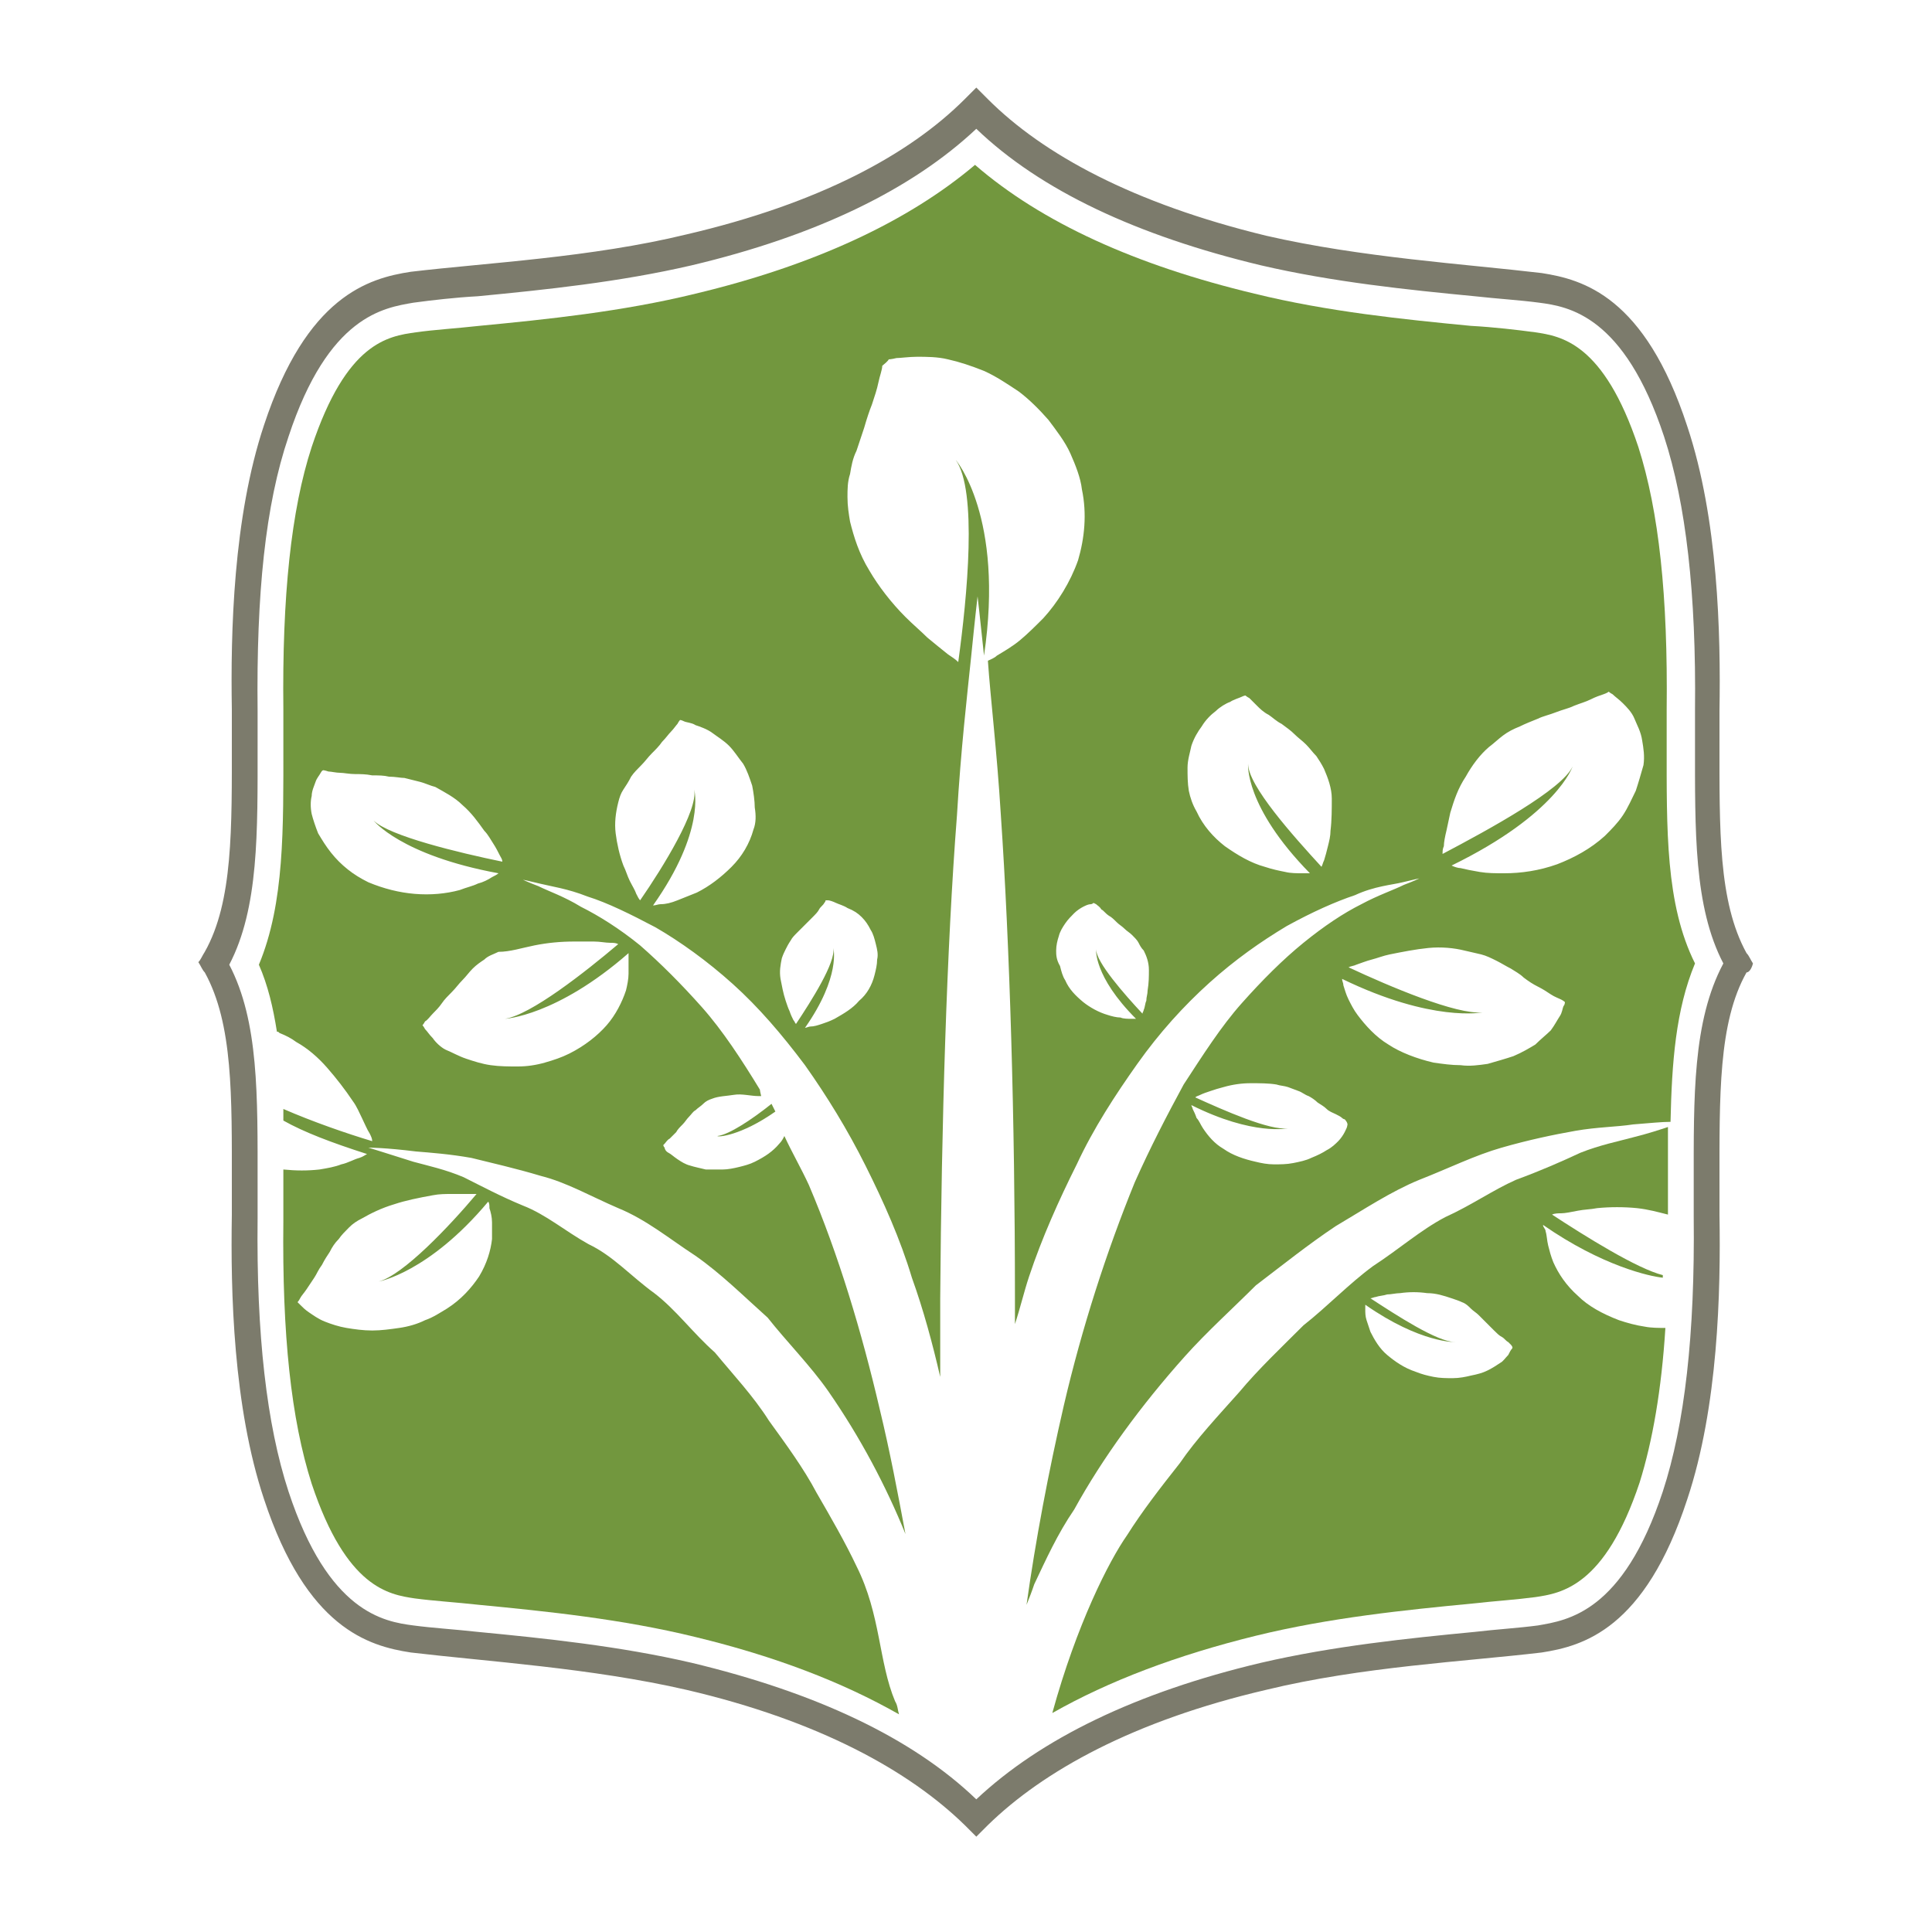 <?xml version="1.0" encoding="utf-8"?>
<!-- Generator: Adobe Illustrator 18.1.0, SVG Export Plug-In . SVG Version: 6.00 Build 0)  -->
<svg version="1.0" id="Layer_1" xmlns="http://www.w3.org/2000/svg" xmlns:xlink="http://www.w3.org/1999/xlink" x="0px" y="0px"
	 viewBox="0 0 150 150" enable-background="new 0 0 150 150" xml:space="preserve">
<g>
	<path fill="none" d="M88.7,73.8c-0.1-0.2-0.2-0.4-0.4-0.6c-0.2-0.2-0.3-0.4-0.5-0.6c-0.2-0.2-0.3-0.3-0.6-0.5
		c-0.2-0.2-0.4-0.3-0.6-0.5c-0.2-0.2-0.4-0.3-0.6-0.5c-0.2-0.2-0.4-0.3-0.6-0.5c-0.1-0.2-0.3-0.3-0.4-0.4c-0.1-0.1-0.2-0.1-0.2-0.1
		s-0.1,0-0.2,0.1c-0.1,0.1-0.3,0.1-0.6,0.2c-0.2,0.1-0.5,0.3-0.7,0.5c-0.2,0.2-0.5,0.5-0.7,0.8c-0.2,0.3-0.4,0.6-0.5,1
		C82.1,73,82,73.4,82,73.8c0,0.4,0,0.7,0.1,1.1c0.1,0.4,0.2,0.7,0.4,1.1c0.3,0.7,0.8,1.2,1.4,1.7c0.6,0.5,1.3,0.8,1.9,1
		c0.3,0.1,0.7,0.2,1,0.2c0.3,0.1,0.6,0.1,0.8,0.1c0.1,0,0.3,0,0.4,0c-3.3-3.3-3.1-5.4-3.1-5.4c0,1,2.2,3.5,3.6,5
		c0-0.1,0.1-0.2,0.1-0.3c0.1-0.2,0.1-0.4,0.2-0.7c0.1-0.2,0.1-0.5,0.1-0.8c0.1-0.5,0.1-1.1,0-1.6C89.1,74.7,88.9,74.2,88.7,73.8z"/>
	<path fill="none" d="M65.1,70.1c-0.2-0.1-0.5-0.1-0.6-0.2c-0.1,0-0.2,0-0.2,0s-0.1,0.1-0.1,0.2c-0.1,0.1-0.2,0.3-0.4,0.5
		c-0.1,0.2-0.3,0.4-0.5,0.6c-0.2,0.2-0.4,0.4-0.6,0.6c-0.2,0.2-0.4,0.4-0.6,0.6c-0.2,0.2-0.4,0.4-0.5,0.6c-0.2,0.2-0.3,0.4-0.4,0.7
		C61,73.8,61,74,60.9,74.3c-0.1,0.5-0.2,1-0.1,1.6c0,0.6,0.2,1.2,0.4,1.7c0.1,0.3,0.2,0.6,0.3,0.8c0.1,0.3,0.2,0.5,0.3,0.7
		c0.1,0.1,0.1,0.2,0.2,0.3c1.2-1.8,3.1-4.8,2.9-5.9c0,0,0.7,2.2-2.2,6.2c0.1,0,0.3,0,0.4-0.1c0.3,0,0.6-0.1,0.9-0.2
		c0.3-0.1,0.7-0.2,1-0.4c0.7-0.3,1.3-0.8,1.9-1.4c0.6-0.6,1-1.3,1.2-2c0.1-0.4,0.2-0.8,0.2-1.2c0-0.4,0-0.8-0.1-1.2
		c-0.1-0.4-0.3-0.8-0.4-1.1c-0.2-0.4-0.5-0.7-0.7-1c-0.3-0.3-0.6-0.5-0.9-0.7C65.7,70.3,65.4,70.2,65.1,70.1z"/>
	<path fill="none" d="M37.8,74.9c-0.3,0.2-0.7,0.4-0.9,0.7c-0.3,0.2-0.6,0.5-0.8,0.9c-0.3,0.3-0.5,0.6-0.8,0.9
		c-0.3,0.3-0.5,0.7-0.8,0.9c-0.3,0.3-0.5,0.6-0.7,0.8c-0.2,0.2-0.4,0.5-0.6,0.6C33,79.9,32.9,80,32.9,80s0.1,0.1,0.2,0.3
		c0.1,0.1,0.3,0.4,0.6,0.7c0.3,0.2,0.6,0.6,1,0.9c0.4,0.2,1,0.5,1.6,0.7c0.6,0.2,1.2,0.3,1.9,0.5c0.6,0.1,1.4,0.1,2.1,0.1
		c0.7-0.1,1.4-0.2,2.1-0.3c0.7-0.2,1.3-0.4,1.9-0.7c1.2-0.6,2.2-1.3,2.9-2.2c0.7-0.9,1.2-1.8,1.5-2.7c0.1-0.5,0.2-0.9,0.2-1.3
		c0-0.4,0-0.8,0-1.1c0-0.2,0-0.4,0-0.5c-5.6,4.9-9.6,5.1-9.6,5.1c2-0.3,6.2-3.6,8.8-5.8c-0.2,0-0.4-0.1-0.6-0.1
		c-0.4,0-0.8-0.1-1.3-0.1c-0.5,0-1,0-1.5,0c-1,0-2.1,0.1-3.1,0.3c-1,0.2-1.9,0.5-2.7,0.8C38.5,74.5,38.1,74.7,37.8,74.9z"/>
	<path fill="none" d="M57.9,59.3c-0.3-0.5-0.7-1-1.1-1.4c-0.4-0.4-0.9-0.8-1.3-1c-0.4-0.3-0.9-0.5-1.3-0.6c-0.3-0.1-0.7-0.2-0.9-0.3
		c-0.2,0-0.3-0.1-0.3-0.1s-0.1,0.1-0.2,0.3c-0.1,0.2-0.3,0.4-0.5,0.6c-0.2,0.3-0.4,0.5-0.7,0.8c-0.3,0.3-0.5,0.5-0.8,0.9
		c-0.3,0.3-0.6,0.6-0.8,0.9c-0.3,0.3-0.6,0.6-0.8,0.9c-0.3,0.3-0.4,0.6-0.6,1c-0.2,0.3-0.3,0.7-0.4,1c-0.2,0.7-0.3,1.5-0.2,2.4
		c0.1,0.8,0.3,1.7,0.6,2.5c0.1,0.4,0.3,0.8,0.5,1.2c0.2,0.4,0.4,0.7,0.5,1c0.1,0.2,0.2,0.3,0.3,0.5c1.8-2.6,4.5-7,4.2-8.6
		c0,0,1,3.2-3.2,9c0.2,0,0.4,0,0.6-0.1c0.4-0.1,0.9-0.2,1.3-0.3c0.5-0.1,1-0.3,1.5-0.6c1-0.5,1.9-1.1,2.7-2c0.8-0.8,1.4-1.8,1.7-2.9
		c0.2-0.5,0.2-1.2,0.3-1.7c0-0.6-0.1-1.2-0.2-1.7C58.4,60.4,58.2,59.8,57.9,59.3z"/>
	<path fill="none" d="M116.9,104c-0.2-0.1-0.4-0.3-0.6-0.5c-0.2-0.2-0.4-0.4-0.6-0.6c-0.2-0.2-0.4-0.4-0.6-0.6
		c-0.2-0.2-0.4-0.4-0.6-0.5c-0.2-0.2-0.5-0.3-0.7-0.5c-0.2-0.1-0.5-0.2-0.8-0.3c-0.6-0.2-1.2-0.3-1.9-0.4c-0.7-0.1-1.4-0.1-2.1,0
		c-0.3,0-0.7,0.1-1,0.1c-0.3,0-0.6,0.1-0.9,0.2c-0.2,0-0.3,0.1-0.4,0.1c1.9,1.3,5.2,3.3,6.6,3.4c0,0-2.7,0.1-7-2.9
		c0,0.1,0,0.2,0,0.4c0,0.2,0,0.5,0.1,0.8c0.1,0.3,0.2,0.6,0.3,0.9c0.3,0.6,0.7,1.2,1.3,1.8c0.6,0.5,1.3,1,2.2,1.3
		c0.4,0.2,0.9,0.3,1.4,0.4c0.5,0.1,1,0.1,1.5,0.1c0.5,0,1-0.1,1.4-0.2c0.5-0.1,0.9-0.3,1.3-0.4c0.4-0.2,0.7-0.4,1-0.6
		c0.3-0.2,0.5-0.5,0.6-0.6c0.2-0.2,0.2-0.4,0.3-0.5c0.1-0.1,0.1-0.2,0.1-0.2s-0.1-0.1-0.2-0.2C117.2,104.3,117,104.2,116.9,104z"/>
	<path fill="none" d="M35.6,69.1c0.5-0.1,1-0.3,1.4-0.5c0.4-0.2,0.8-0.4,1.1-0.5c0.2-0.1,0.3-0.2,0.5-0.3C31,66.4,29,63.8,29,63.8
		c1.2,1.2,6.6,2.5,10,3.2c-0.1-0.1-0.1-0.3-0.2-0.5c-0.1-0.3-0.3-0.6-0.5-0.9c-0.2-0.3-0.4-0.7-0.7-1c-0.5-0.7-1.1-1.4-1.7-2
		c-0.6-0.6-1.4-1.1-2.1-1.4c-0.4-0.2-0.7-0.3-1.2-0.4c-0.4-0.1-0.8-0.2-1.2-0.3c-0.4-0.1-0.8-0.1-1.2-0.1c-0.4,0-0.8-0.1-1.3-0.1
		c-0.5,0-0.9-0.1-1.3-0.1c-0.4,0-0.8-0.1-1.2-0.1c-0.3-0.1-0.7-0.1-0.9-0.1c-0.2,0-0.4-0.1-0.4-0.1s-0.1,0.1-0.2,0.2
		c-0.1,0.2-0.3,0.4-0.4,0.7c-0.1,0.3-0.3,0.7-0.3,1.1c0,0.4-0.1,0.9,0,1.4c0.1,0.5,0.3,1,0.5,1.5c0.2,0.5,0.6,1,1,1.5
		c0.4,0.4,0.8,0.9,1.3,1.3c0.5,0.3,1,0.7,1.6,1c1.1,0.5,2.4,0.9,3.6,0.9C33.4,69.5,34.6,69.4,35.6,69.1z"/>
	<path fill="none" d="M27.1,95.4c-0.3,0.3-0.6,0.5-0.8,0.9c-0.2,0.3-0.4,0.6-0.7,1c-0.2,0.3-0.4,0.7-0.6,1c-0.2,0.4-0.4,0.7-0.6,1
		c-0.2,0.4-0.4,0.6-0.6,0.9c-0.2,0.2-0.4,0.5-0.5,0.7c-0.1,0.2-0.2,0.3-0.2,0.3s0.1,0.1,0.2,0.2c0.2,0.1,0.4,0.4,0.7,0.6
		c0.3,0.2,0.7,0.5,1.2,0.7c0.5,0.2,1,0.4,1.7,0.5c0.6,0.1,1.3,0.2,2,0.2c0.6,0,1.4-0.1,2.1-0.2c0.6-0.2,1.4-0.3,2-0.6
		c0.6-0.3,1.2-0.6,1.7-0.9c1.1-0.7,1.9-1.6,2.5-2.5c0.6-1,0.9-1.9,1-2.9c0-0.5,0-0.9,0-1.3c0-0.4-0.1-0.8-0.2-1.1
		c0-0.2-0.1-0.3-0.1-0.5c-4.6,5.6-8.5,6.2-8.5,6.2c1.9-0.5,5.5-4.4,7.6-6.8c-0.2,0-0.4,0-0.6,0c-0.4,0-0.9,0-1.3,0
		c-0.5,0-1,0.1-1.5,0.1c-1,0.1-2.1,0.4-3,0.7c-0.9,0.3-1.8,0.7-2.5,1.2C27.7,94.9,27.4,95.1,27.1,95.4z"/>
	<path fill="none" d="M126.7,55.9c-0.2-0.5-0.6-0.9-0.9-1.2c-0.3-0.3-0.6-0.5-0.8-0.7c-0.2-0.1-0.3-0.2-0.3-0.2s-0.1,0.1-0.4,0.2
		c-0.2,0.1-0.6,0.3-1,0.4c-0.4,0.2-0.8,0.3-1.3,0.5c-0.4,0.1-0.9,0.3-1.4,0.5c-0.5,0.2-1,0.3-1.4,0.5c-0.5,0.2-1,0.3-1.4,0.6
		c-0.5,0.2-0.9,0.4-1.3,0.7c-0.4,0.3-0.7,0.5-1.1,0.9c-0.7,0.6-1.3,1.4-1.8,2.3c-0.5,0.9-0.9,1.8-1.2,2.8c-0.1,0.5-0.3,1-0.3,1.4
		c-0.1,0.4-0.1,0.9-0.2,1.2c0,0.2-0.1,0.4-0.1,0.6c3.6-1.8,9.3-5,10.1-6.8c0,0-1.2,3.7-9.4,7.7c0.2,0.1,0.4,0.1,0.7,0.2
		c0.4,0.1,1,0.2,1.5,0.3c0.6,0.1,1.2,0.1,1.9,0.1c1.3,0,2.8-0.2,4.1-0.7c1.4-0.5,2.7-1.2,3.7-2.2c0.6-0.5,1-1,1.4-1.6
		c0.4-0.6,0.7-1.2,1-1.9c0.2-0.6,0.4-1.3,0.5-2c0-0.7,0-1.3-0.1-1.9C127.2,56.9,127,56.3,126.7,55.9z"/>
	<path fill="none" d="M102.7,59.7c-0.2-0.4-0.4-0.7-0.6-1c-0.2-0.3-0.5-0.6-0.8-0.9c-0.3-0.3-0.6-0.5-0.9-0.8
		c-0.3-0.3-0.7-0.5-1-0.8c-0.4-0.3-0.7-0.5-1-0.7c-0.3-0.3-0.6-0.5-0.9-0.7c-0.2-0.2-0.5-0.4-0.6-0.6c-0.2-0.1-0.3-0.2-0.3-0.2
		s-0.1,0-0.3,0.1c-0.2,0.1-0.5,0.2-0.9,0.4c-0.3,0.2-0.8,0.4-1.1,0.7c-0.4,0.3-0.7,0.7-1.1,1.2c-0.3,0.4-0.6,1-0.8,1.5
		c-0.2,0.5-0.3,1.1-0.3,1.7c0,0.6,0,1.2,0.1,1.8c0.1,0.6,0.3,1.1,0.6,1.6c0.5,1.1,1.3,2,2.2,2.7c0.9,0.7,2,1.2,3.1,1.6
		c0.5,0.2,1.1,0.3,1.6,0.4c0.5,0.1,1,0.1,1.3,0.1c0.2,0,0.4,0,0.6,0c-5.2-5.2-4.8-8.5-4.8-8.5c0,1.7,3.5,5.6,5.7,8
		c0.1-0.2,0.1-0.3,0.2-0.5c0.1-0.3,0.2-0.7,0.3-1.1c0.1-0.4,0.2-0.8,0.2-1.2c0.1-0.9,0.2-1.7,0.1-2.6
		C103.3,61.2,103,60.4,102.7,59.7z"/>
	<path fill="none" d="M131.5,57.8l0-2.6c0.1-9.1-0.7-16-2.4-21.2c-3.1-9.4-7.4-10-9.7-10.4c-1.5-0.2-3.2-0.4-5-0.5
		c-5.2-0.5-11-1.1-16.6-2.4c-9.7-2.3-17.1-5.9-22.1-10.6c-5,4.8-12.5,8.3-22.1,10.6c-5.6,1.3-11.4,1.9-16.6,2.4
		c-1.8,0.2-3.5,0.3-5,0.5c-2.3,0.3-6.6,1-9.7,10.4C20.7,39.1,19.9,46,20,55.1l0,2.7c0,6.7,0.1,12.6-2.2,17c2.3,4.4,2.2,10.3,2.2,17
		l0,2.7c-0.1,9.1,0.6,16,2.4,21.2c3.1,9.4,7.4,10,9.7,10.4c1.5,0.2,3.2,0.3,5,0.5c5.2,0.5,11,1.1,16.6,2.4
		c9.7,2.3,17.1,5.9,22.1,10.6c5-4.8,12.5-8.3,22.1-10.6c5.6-1.3,11.4-1.9,16.6-2.4c1.8-0.2,3.5-0.3,4.9-0.5c2.3-0.3,6.6-1,9.7-10.4
		c1.7-5.2,2.5-12.2,2.4-21.3l0-2.6c0-6.8-0.1-12.7,2.2-17.1C131.4,70.4,131.5,64.5,131.5,57.8z M129,99c0,0.1,0,0.1,0,0.2
		c-1-0.1-4.6-0.9-9.3-4.1c0,0.2,0.1,0.3,0.1,0.5c0,0.3,0.1,0.7,0.2,1.1c0.1,0.4,0.2,0.8,0.4,1.3c0.4,0.9,1,1.8,1.9,2.6
		c0.8,0.8,1.9,1.5,3.2,1.9c0.6,0.3,1.3,0.4,2,0.5c0.5,0.1,1.1,0.1,1.6,0.1c-0.3,4.8-0.9,8.8-2,12c-2.7,8.1-6,8.6-8.1,8.9
		c-1.4,0.2-3.1,0.3-4.9,0.5c-5.2,0.5-11.2,1.1-16.8,2.5c-6.2,1.5-11.4,3.5-15.8,6c1.9-6.9,4.4-11.8,5.8-13.8
		c1.2-1.9,2.6-3.7,4.1-5.6c1.4-1.9,3-3.7,4.6-5.5c1.5-1.8,3.4-3.5,5-5.2c1.9-1.5,3.6-3.2,5.4-4.6c2-1.2,3.7-2.8,5.6-3.8
		c1.9-1,3.7-2.2,5.5-2.9c1.8-0.7,3.5-1.4,5-2.1c1.5-0.6,2.9-0.9,4.1-1.2c1.1-0.3,2-0.6,2.7-0.8c0,1.5,0,3,0,4.5l0,2.3
		c-0.7-0.2-1.5-0.4-2.4-0.5c-1-0.1-2-0.1-3.1,0c-0.5,0-1,0.1-1.5,0.2c-0.5,0.1-0.9,0.2-1.3,0.2c-0.2,0-0.6,0.1-0.8,0.1
		C123,96.1,127,98.5,129,99z M129.4,87.2c-0.7,0-1.6,0.1-2.9,0.2c-1.2,0.1-2.8,0.1-4.5,0.5c-1.7,0.4-3.6,0.8-5.7,1.3
		c-2.1,0.6-4.1,1.5-6.4,2.5c-2.2,0.9-4.3,2.3-6.5,3.6c-2.1,1.4-4.2,3-6.2,4.6c-1.8,1.8-3.8,3.5-5.5,5.5c-3.4,3.9-6.4,7.9-8.6,11.9
		c-1.3,2-2.1,4-3.1,5.8c-0.3,0.6-0.4,1-0.6,1.6c0.8-5,1.7-10.3,2.9-15.5c1.4-6,3.2-12,5.5-17.3c1.2-2.7,2.4-5.2,3.8-7.6
		c1.4-2.3,2.9-4.4,4.5-6.3c1.6-1.8,3.2-3.4,4.8-4.7c1.6-1.2,3.2-2.3,4.5-3c1.3-0.8,2.5-1.2,3.3-1.5c0.8-0.3,1.2-0.5,1.2-0.5
		s-0.5,0.1-1.3,0.3c-0.8,0.2-2.2,0.3-3.7,1c-1.6,0.5-3.4,1.4-5.3,2.4c-1.9,1.1-4,2.6-6,4.4c-2,1.8-3.8,3.9-5.6,6.3
		c-1.7,2.4-3.3,5-4.7,7.8c-1.4,2.8-2.7,5.7-3.7,8.7c-0.4,1.2-0.7,2.4-1.1,3.7c0-0.7,0-1.4,0-2.1c0-13.6-0.4-27.2-1.1-37.5
		c-0.3-4.9-0.7-8.9-1-11.9c0.2-0.1,0.5-0.2,0.7-0.4c0.5-0.3,1.2-0.7,1.8-1.2c0.6-0.5,1.2-1,1.8-1.7c1.2-1.2,2.2-2.8,2.7-4.5
		c0.6-1.7,0.7-3.6,0.3-5.5c-0.1-0.9-0.5-1.9-0.9-2.8c-0.4-0.9-1-1.8-1.7-2.6c-0.7-0.8-1.5-1.6-2.3-2.2c-0.9-0.7-1.9-1.2-2.7-1.6
		c-1-0.4-2-0.7-2.8-0.9c-0.8-0.2-1.8-0.2-2.4-0.2c-0.6,0-1.3,0.1-1.6,0.1c-0.4,0.1-0.6,0.1-0.6,0.1s0,0.2-0.1,0.5
		c0,0.3-0.2,0.8-0.3,1.3c-0.1,0.5-0.3,1.1-0.5,1.7c-0.2,0.5-0.4,1.1-0.6,1.8c-0.2,0.6-0.5,1.2-0.6,1.8c-0.2,0.6-0.4,1.2-0.5,1.8
		c-0.2,0.6-0.2,1.2-0.2,1.8c0,0.6,0.1,1.2,0.2,1.9c0.3,1.2,0.7,2.5,1.5,3.8c0.7,1.3,1.7,2.5,2.8,3.6c0.5,0.6,1.1,1.1,1.7,1.6
		c0.5,0.5,1.1,0.9,1.6,1.3c0.3,0.2,0.5,0.4,0.8,0.6c0.7-5.1,1.5-13.3-0.2-15.7c0,0,3.8,4.4,2.2,15.2c-0.3-2.9-0.5-4.6-0.5-4.6
		s-0.2,1.7-0.5,4.7c-0.2,3-0.7,7.2-1.1,12.3c-0.7,10.2-1.2,23.8-1.3,37.5c0,2.1,0,4.1,0,6.1c-0.7-2.6-1.4-5.2-2.2-7.7
		c-1-3-2.3-5.9-3.6-8.7c-1.3-2.8-3-5.4-4.7-7.8c-1.7-2.4-3.6-4.5-5.6-6.3c-2-1.8-4-3.2-6-4.4c-2-1.1-3.8-1.9-5.3-2.4
		c-1.5-0.7-2.8-0.8-3.7-1c-0.9-0.2-1.3-0.3-1.3-0.3s0.4,0.2,1.2,0.5c0.8,0.4,2,0.8,3.3,1.5c1.4,0.7,2.9,1.7,4.6,3
		c1.6,1.3,3.2,2.9,4.8,4.7c1.6,1.9,3,4.2,4.5,6.5c0,0.1,0.1,0.5,0.1,0.5c0,0-0.1,0-0.2,0c-0.7,0-1.3-0.2-1.9-0.1
		c-0.6,0.1-1.2,0.2-1.7,0.4c-0.3,0.1-0.5,0.2-0.7,0.3c-0.2,0.1-0.4,0.3-0.6,0.4c-0.2,0.2-0.3,0.3-0.5,0.5c-0.2,0.2-0.3,0.4-0.5,0.6
		c-0.2,0.2-0.4,0.4-0.5,0.6c-0.2,0.2-0.3,0.4-0.5,0.5c-0.2,0.1-0.3,0.3-0.4,0.4c-0.1,0.1-0.1,0.1-0.1,0.1s0,0.1,0.1,0.2
		c0.1,0.1,0.2,0.3,0.3,0.4c0.2,0.1,0.4,0.4,0.7,0.5c0.3,0.2,0.6,0.3,1,0.5c0.4,0.1,0.8,0.2,1.2,0.3c0.4,0,0.9,0.1,1.3,0
		c0.4,0,0.9-0.1,1.3-0.2c0.4-0.1,0.8-0.3,1.2-0.4c0.8-0.4,1.4-0.8,1.9-1.4c0.2-0.2,0.2-0.4,0.4-0.6c0.6,1.3,1.3,2.5,1.9,3.8
		c2.2,5.4,4.1,11.3,5.5,17.4c0.8,3.2,1.4,6.4,2,9.7c-1.5-3.7-3.5-7.5-6-11.1c-1.4-2-3.1-3.8-4.7-5.7c-1.9-1.7-3.6-3.4-5.6-4.8
		c-2.1-1.3-3.9-2.8-6-3.7c-2.1-0.9-4-2-6-2.5c-2-0.6-3.8-1-5.4-1.4c-1.6-0.3-3.1-0.3-4.3-0.5c-2.4-0.2-3.7-0.3-3.7-0.3
		s1.3,0.4,3.5,1.1c1.1,0.4,2.4,0.7,3.9,1.2c1.4,0.7,2.9,1.4,4.6,2.2c1.7,0.7,3.2,2,5.1,3c1.8,1,3.3,2.6,5.1,3.8
		c1.7,1.4,3.1,3.1,4.7,4.6c1.4,1.8,2.9,3.4,4.2,5.3c1.3,1.8,2.6,3.7,3.7,5.6c1.1,1.9,2.2,3.8,3.1,5.7c1.9,3.7,1.8,7.4,3,10.5
		c0.1,0.4,0.2,0.7,0.3,1c-4.4-2.5-9.6-4.5-15.8-6c-5.7-1.4-11.6-1.9-16.8-2.5c-1.8-0.2-3.5-0.3-5-0.5c-2-0.3-5.3-0.8-8-8.9
		c-1.6-4.9-2.3-11.6-2.2-20.4l0-2.7c0-0.4,0-0.9,0-1.3c1,0.1,1.9,0.1,2.8,0c0.6-0.1,1.2-0.2,1.7-0.4c0.5-0.2,1-0.4,1.4-0.5
		c0.2-0.1,0.4-0.2,0.6-0.3c-2.8-0.8-4.8-1.7-6.5-2.6c0-0.3,0-0.6,0-0.9c2.3,0.9,4.9,1.8,6.9,2.5c-0.1-0.2-0.1-0.4-0.2-0.6
		c-0.2-0.3-0.3-0.8-0.6-1.2c-0.2-0.4-0.5-0.9-0.7-1.3c-0.6-0.9-1.2-1.8-2-2.6c-0.7-0.8-1.6-1.4-2.4-2c-0.5-0.2-0.8-0.5-1.3-0.7
		c-0.1,0-0.1,0-0.2-0.1c-0.3-1.8-0.7-3.6-1.4-5.2c2-4.8,2-10.5,1.9-17.1l0-2.7c-0.1-8.8,0.6-15.5,2.2-20.4c2.7-8.1,5.9-8.6,8.1-8.9
		c1.4-0.2,3.1-0.3,4.9-0.5c5.2-0.5,11.1-1.1,16.8-2.5c9.2-2.2,16.5-5.5,21.7-10c5.2,4.4,12.5,7.8,21.7,10c5.7,1.4,11.6,2,16.8,2.5
		c1.8,0.2,3.4,0.3,5,0.5c2,0.3,5.3,0.8,8,8.9c1.6,4.9,2.3,11.6,2.2,20.4l0,2.7c0,6.6-0.1,12.3,1.9,17.1
		C129.8,78.5,129.5,82.6,129.4,87.2z M60.2,86.3c-2.7,1.9-4.5,2-4.5,2c0.9-0.1,2.7-1.3,4.2-2.5C60,86,60.1,86.2,60.2,86.3z"/>
	<path fill="none" d="M120.4,77.3c-0.3-0.2-0.6-0.4-1-0.6c-0.3-0.2-0.7-0.5-1.1-0.7c-0.4-0.3-0.7-0.5-1-0.7
		c-0.4-0.3-0.7-0.5-1.1-0.6c-0.4-0.2-0.7-0.4-1.2-0.5c-0.4-0.2-0.8-0.2-1.3-0.3c-0.9-0.2-1.8-0.3-2.8-0.2c-1,0-2,0.2-3,0.5
		c-0.5,0.1-1,0.2-1.4,0.4c-0.4,0.1-0.9,0.3-1.2,0.4c-0.2,0.1-0.4,0.1-0.6,0.2c3.2,1.5,8.4,3.7,10.4,3.5c0,0-3.9,0.8-10.9-2.6
		c0,0.2,0.1,0.3,0.1,0.5c0.1,0.3,0.2,0.7,0.4,1.1c0.2,0.4,0.4,0.8,0.7,1.2c0.6,0.8,1.4,1.6,2.4,2.3c1,0.6,2.2,1.1,3.5,1.4
		c0.7,0.2,1.4,0.2,2.1,0.2c0.7,0,1.4-0.1,2.1-0.1c0.7-0.1,1.4-0.3,2-0.6c0.6-0.3,1.2-0.6,1.7-0.9c0.5-0.4,0.9-0.7,1.2-1.1
		c0.3-0.3,0.5-0.8,0.7-1.1c0.2-0.3,0.2-0.6,0.3-0.8c0-0.2,0.1-0.3,0.1-0.3s-0.1-0.1-0.3-0.2C121,77.6,120.7,77.4,120.4,77.3z"/>
	<path fill="none" d="M103.9,86.7c-0.2-0.1-0.4-0.3-0.7-0.4c-0.2-0.1-0.5-0.3-0.7-0.5c-0.2-0.2-0.5-0.3-0.7-0.5
		c-0.3-0.2-0.5-0.3-0.8-0.4c-0.3-0.1-0.5-0.2-0.8-0.3c-0.3-0.1-0.6-0.2-0.9-0.2c-0.6-0.1-1.2-0.2-2-0.1c-0.7,0-1.4,0.1-2.1,0.3
		c-0.3,0.1-0.7,0.2-1,0.3c-0.3,0.1-0.6,0.2-0.8,0.3c-0.2,0.1-0.3,0.1-0.4,0.2c2.2,1,5.8,2.6,7.2,2.4c0,0-2.7,0.6-7.5-1.8
		c0,0.1,0,0.2,0.1,0.3c0.1,0.2,0.1,0.5,0.3,0.7c0.1,0.3,0.3,0.6,0.5,0.8c0.4,0.6,0.9,1.1,1.6,1.6c0.7,0.5,1.5,0.8,2.5,1
		c0.4,0.1,0.9,0.1,1.4,0.2c0.5,0,1,0,1.5-0.1c0.5-0.1,1-0.2,1.4-0.4c0.5-0.2,0.8-0.4,1.2-0.6c0.3-0.2,0.6-0.5,0.9-0.7
		c0.2-0.2,0.4-0.5,0.5-0.7c0.1-0.2,0.2-0.4,0.2-0.5c0-0.1,0-0.2,0-0.2s-0.1-0.1-0.2-0.1C104.3,87,104.1,86.8,103.9,86.7z"/>
	<path fill="#72973E" d="M122.5,94c0.5-0.1,1-0.1,1.5-0.2c1-0.1,2.1-0.1,3.1,0c0.9,0.1,1.6,0.3,2.4,0.5l0-2.3c0-1.6,0-3.1,0-4.5
		c-0.6,0.2-1.5,0.5-2.7,0.8c-1.1,0.3-2.6,0.6-4.1,1.2c-1.5,0.7-3.1,1.4-5,2.1c-1.8,0.8-3.5,2-5.5,2.9c-1.9,1-3.6,2.5-5.6,3.8
		c-1.9,1.4-3.5,3.1-5.4,4.6c-1.7,1.7-3.5,3.4-5,5.2c-1.6,1.8-3.3,3.6-4.6,5.5c-1.5,1.9-2.9,3.7-4.1,5.6c-1.4,2-3.9,6.9-5.8,13.8
		c4.4-2.5,9.7-4.5,15.8-6c5.7-1.4,11.6-2,16.8-2.5c1.8-0.2,3.4-0.3,4.9-0.5c2-0.3,5.4-0.8,8.1-8.9c1-3.2,1.7-7.2,2-12
		c-0.5,0-1.1,0-1.6-0.1c-0.7-0.1-1.4-0.3-2-0.5c-1.3-0.5-2.4-1.1-3.2-1.9c-0.9-0.8-1.5-1.7-1.9-2.6c-0.2-0.5-0.3-0.9-0.4-1.3
		c-0.1-0.4-0.1-0.8-0.2-1.1c0-0.2-0.2-0.3-0.2-0.5c4.6,3.2,8.3,4,9.3,4.1c0,0,0-0.1,0-0.2c-2-0.5-6-3-8.6-4.7
		c0.2-0.1,0.5-0.1,0.7-0.1C121.5,94.2,122,94.1,122.5,94z M117.4,104.7c-0.1,0.1-0.2,0.3-0.3,0.5c-0.2,0.2-0.4,0.5-0.6,0.6
		c-0.3,0.2-0.6,0.4-1,0.6c-0.4,0.2-0.8,0.3-1.3,0.4c-0.4,0.1-0.9,0.2-1.4,0.2c-0.5,0-1,0-1.5-0.1c-0.5-0.1-0.9-0.2-1.4-0.4
		c-0.9-0.3-1.6-0.8-2.2-1.3c-0.6-0.5-1-1.2-1.3-1.8c-0.1-0.3-0.2-0.6-0.3-0.9c-0.1-0.3-0.1-0.6-0.1-0.8c0-0.1,0-0.2,0-0.4
		c4.3,3,7,2.9,7,2.9c-1.4,0-4.6-2.1-6.6-3.4c0.1,0,0.3-0.1,0.4-0.1c0.3-0.1,0.6-0.1,0.9-0.2c0.3,0,0.7-0.1,1-0.1
		c0.7-0.1,1.4-0.1,2.1,0c0.7,0,1.3,0.2,1.9,0.4c0.3,0.1,0.6,0.2,0.8,0.3c0.3,0.1,0.5,0.3,0.7,0.5c0.2,0.2,0.4,0.3,0.6,0.5
		c0.2,0.2,0.4,0.4,0.6,0.6c0.2,0.2,0.4,0.4,0.6,0.6c0.2,0.2,0.4,0.4,0.6,0.5c0.2,0.1,0.3,0.3,0.5,0.4c0.1,0.1,0.2,0.2,0.2,0.2
		S117.5,104.6,117.4,104.7z"/>
	<path fill="#72973E" d="M60.2,86.3c-0.1-0.2-0.2-0.4-0.3-0.6c-1.5,1.2-3.3,2.4-4.2,2.5C55.7,88.3,57.5,88.2,60.2,86.3z"/>
	<path fill="#72973E" d="M129.4,57.8l0-2.7c0.1-8.8-0.6-15.4-2.2-20.4c-2.7-8.1-6-8.6-8-8.9c-1.5-0.2-3.2-0.4-5-0.5
		c-5.2-0.5-11.1-1.1-16.8-2.5c-9.2-2.2-16.5-5.5-21.7-10c-5.2,4.4-12.5,7.8-21.7,10c-5.7,1.4-11.6,2-16.8,2.5
		c-1.8,0.2-3.5,0.3-4.9,0.5c-2.2,0.3-5.4,0.8-8.1,8.9c-1.6,4.9-2.3,11.6-2.2,20.4l0,2.7c0,6.5,0.1,12.3-1.9,17.1
		c0.7,1.6,1.1,3.3,1.4,5.2c0.1,0,0.1,0,0.2,0.1c0.5,0.2,0.9,0.4,1.3,0.7c0.9,0.5,1.7,1.2,2.4,2c0.7,0.8,1.4,1.7,2,2.6
		c0.3,0.4,0.5,0.9,0.7,1.3c0.2,0.4,0.4,0.9,0.6,1.2c0.1,0.2,0.2,0.4,0.2,0.6c-2-0.6-4.6-1.5-6.9-2.5c0,0.3,0,0.6,0,0.9
		c1.6,0.9,3.7,1.7,6.5,2.6c-0.2,0.1-0.3,0.2-0.6,0.3c-0.4,0.1-0.9,0.4-1.4,0.5c-0.5,0.2-1.1,0.3-1.7,0.4c-0.9,0.1-1.8,0.1-2.8,0
		c0,0.4,0,0.9,0,1.3l0,2.7c-0.1,8.8,0.6,15.4,2.2,20.4c2.7,8.1,6,8.6,8,8.9c1.5,0.2,3.2,0.3,5,0.5c5.2,0.5,11.1,1.1,16.8,2.5
		c6.2,1.5,11.4,3.5,15.8,6c-0.1-0.3-0.1-0.7-0.3-1c-1.3-3.1-1.1-6.7-3-10.5c-0.9-1.9-2-3.8-3.1-5.7c-1-1.9-2.4-3.8-3.7-5.6
		c-1.2-1.9-2.8-3.6-4.2-5.3c-1.7-1.5-3-3.3-4.7-4.6c-1.8-1.3-3.2-2.9-5.1-3.8c-1.8-1-3.3-2.3-5.1-3c-1.7-0.7-3.2-1.5-4.6-2.2
		c-1.4-0.6-2.8-0.9-3.9-1.2c-2.2-0.7-3.5-1.1-3.5-1.1s1.3,0,3.7,0.3c1.2,0.1,2.6,0.2,4.3,0.5c1.6,0.4,3.4,0.8,5.4,1.4
		c2,0.5,3.9,1.6,6,2.5c2.2,0.9,4,2.4,6,3.7c2,1.4,3.7,3.1,5.6,4.8c1.5,1.9,3.3,3.7,4.7,5.7c2.5,3.6,4.5,7.4,6,11.1
		c-0.6-3.2-1.2-6.4-2-9.7c-1.4-6-3.2-12-5.5-17.4c-0.6-1.3-1.3-2.5-1.9-3.8c-0.1,0.2-0.2,0.4-0.4,0.6c-0.5,0.6-1.1,1-1.9,1.4
		c-0.4,0.2-0.8,0.3-1.2,0.4c-0.4,0.1-0.9,0.2-1.3,0.2c-0.4,0-0.9,0-1.3,0c-0.4-0.1-0.9-0.2-1.2-0.3c-0.4-0.1-0.7-0.3-1-0.5
		c-0.3-0.2-0.5-0.4-0.7-0.5c-0.2-0.1-0.3-0.3-0.3-0.4c-0.1-0.1-0.1-0.2-0.1-0.2s0.1-0.1,0.1-0.1c0.1-0.1,0.2-0.3,0.4-0.4
		c0.1-0.1,0.3-0.3,0.5-0.5c0.1-0.2,0.3-0.4,0.5-0.6c0.2-0.2,0.3-0.4,0.5-0.6c0.2-0.2,0.3-0.4,0.5-0.5c0.2-0.2,0.4-0.3,0.6-0.5
		c0.2-0.2,0.4-0.3,0.7-0.4c0.5-0.2,1.1-0.2,1.7-0.3c0.6-0.1,1.3,0.1,1.9,0.1c0.1,0,0.1,0,0.2,0c0,0-0.1-0.4-0.1-0.5
		c-1.4-2.3-2.9-4.6-4.5-6.4c-1.6-1.8-3.2-3.4-4.8-4.8c-1.6-1.3-3.2-2.3-4.6-3c-1.3-0.8-2.5-1.2-3.3-1.6c-0.8-0.3-1.2-0.5-1.2-0.5
		s0.5,0.1,1.3,0.3c0.8,0.2,2.2,0.4,3.7,1c1.6,0.5,3.4,1.4,5.3,2.4c1.9,1.1,4,2.6,6,4.4c2,1.8,3.8,3.9,5.6,6.3c1.7,2.4,3.3,5,4.7,7.8
		c1.4,2.8,2.7,5.7,3.6,8.7c0.9,2.5,1.6,5.1,2.2,7.7c0-2,0-4.1,0-6.1c0.1-13.6,0.5-27.2,1.3-37.5c0.3-5.1,0.8-9.4,1.1-12.3
		c0.3-3,0.5-4.7,0.5-4.7s0.2,1.7,0.5,4.6c1.6-10.8-2.2-15.2-2.2-15.2c1.7,2.4,0.9,10.6,0.2,15.7c-0.2-0.2-0.5-0.4-0.8-0.6
		c-0.5-0.4-1-0.8-1.6-1.3c-0.5-0.5-1.1-1-1.7-1.6c-1.1-1.1-2.1-2.4-2.8-3.6c-0.8-1.3-1.2-2.6-1.5-3.8c-0.1-0.6-0.2-1.2-0.2-1.9
		c0-0.6,0-1.2,0.2-1.8c0.1-0.6,0.2-1.2,0.5-1.8c0.2-0.6,0.4-1.2,0.6-1.8c0.2-0.7,0.4-1.3,0.6-1.8c0.2-0.6,0.4-1.2,0.5-1.7
		c0.1-0.5,0.3-1,0.3-1.3C69,28,69,27.9,69,27.9s0.2,0,0.6-0.1c0.3,0,1-0.1,1.6-0.1c0.7,0,1.6,0,2.4,0.2c0.9,0.2,1.8,0.5,2.8,0.9
		c0.9,0.4,1.8,1,2.7,1.6c0.8,0.6,1.6,1.4,2.3,2.2c0.6,0.8,1.3,1.7,1.7,2.6c0.4,0.9,0.8,1.9,0.9,2.8c0.4,1.9,0.2,3.8-0.3,5.5
		c-0.6,1.7-1.6,3.3-2.7,4.5c-0.6,0.6-1.2,1.2-1.8,1.7c-0.6,0.5-1.3,0.9-1.8,1.2c-0.2,0.2-0.5,0.3-0.7,0.4c0.2,2.9,0.7,7,1,11.9
		c0.7,10.2,1.1,23.8,1.1,37.5c0,0.7,0,1.4,0,2.1c0.4-1.2,0.7-2.5,1.1-3.7c1-3,2.3-5.9,3.7-8.7c1.3-2.8,3-5.4,4.7-7.8
		c1.7-2.4,3.6-4.5,5.6-6.3c2-1.8,4-3.2,6-4.4c2-1.1,3.8-1.9,5.3-2.4c1.5-0.7,2.9-0.8,3.7-1c0.8-0.2,1.3-0.3,1.3-0.3
		s-0.4,0.2-1.2,0.5c-0.8,0.4-2,0.8-3.3,1.5c-1.4,0.7-2.9,1.7-4.5,3c-1.6,1.3-3.2,2.9-4.8,4.7c-1.6,1.8-3,4-4.5,6.3
		c-1.3,2.4-2.6,4.9-3.8,7.6c-2.2,5.4-4.1,11.3-5.5,17.3c-1.2,5.2-2.2,10.5-2.9,15.5c0.2-0.5,0.4-1,0.6-1.6c0.9-1.9,1.8-3.9,3.1-5.8
		c2.2-4,5.2-8.1,8.6-11.9c1.7-1.9,3.7-3.7,5.5-5.5c2.1-1.6,4.1-3.2,6.2-4.6c2.2-1.3,4.3-2.7,6.5-3.6c2.3-0.9,4.3-1.9,6.4-2.5
		c2.1-0.6,4-1,5.7-1.3c1.7-0.3,3.2-0.3,4.5-0.5c1.3-0.1,2.2-0.2,2.9-0.2c0.1-4.6,0.4-8.7,1.9-12.3C129.3,70.2,129.4,64.4,129.4,57.8
		z M30.6,93.5c0.9-0.3,1.9-0.5,3-0.7c0.5-0.1,1-0.1,1.5-0.1c0.5,0,0.9,0,1.3,0c0.2,0,0.4,0,0.6,0c-2.1,2.5-5.7,6.3-7.6,6.8
		c0,0,3.9-0.7,8.5-6.2c0.1,0.1,0.1,0.3,0.1,0.5c0.1,0.3,0.2,0.7,0.2,1.1c0,0.4,0,0.8,0,1.3c-0.1,0.9-0.4,1.9-1,2.9
		c-0.6,0.9-1.4,1.8-2.5,2.5c-0.5,0.3-1.1,0.7-1.7,0.9c-0.6,0.3-1.3,0.5-2,0.6c-0.7,0.1-1.4,0.2-2.1,0.2c-0.7,0-1.4-0.1-2-0.2
		c-0.6-0.1-1.2-0.3-1.7-0.5c-0.5-0.2-0.9-0.5-1.2-0.7c-0.3-0.2-0.5-0.4-0.7-0.6c-0.1-0.1-0.2-0.2-0.2-0.2s0.1-0.1,0.2-0.3
		c0.1-0.2,0.3-0.4,0.5-0.7c0.2-0.3,0.4-0.6,0.6-0.9c0.2-0.3,0.3-0.6,0.6-1c0.2-0.4,0.4-0.7,0.6-1c0.2-0.4,0.4-0.7,0.7-1
		c0.2-0.3,0.5-0.6,0.8-0.9c0.3-0.3,0.6-0.5,1-0.7C28.8,94.2,29.6,93.8,30.6,93.5z M32.2,69.4c-1.2-0.1-2.4-0.4-3.6-0.9
		c-0.6-0.3-1.1-0.6-1.6-1c-0.5-0.4-0.9-0.8-1.3-1.3c-0.4-0.5-0.7-1-1-1.5c-0.2-0.5-0.4-1.1-0.5-1.5c-0.1-0.5-0.1-1,0-1.4
		c0-0.4,0.2-0.8,0.3-1.1c0.1-0.3,0.3-0.5,0.4-0.7c0.1-0.2,0.2-0.2,0.2-0.2s0.1,0,0.4,0.1c0.2,0,0.6,0.1,0.9,0.1
		c0.3,0,0.7,0.1,1.2,0.1c0.4,0,0.8,0,1.3,0.1c0.5,0,0.9,0,1.3,0.1c0.5,0,0.9,0.1,1.2,0.1c0.4,0.1,0.8,0.2,1.2,0.3
		c0.4,0.1,0.8,0.3,1.2,0.4c0.7,0.4,1.5,0.8,2.1,1.4c0.7,0.6,1.2,1.3,1.7,2c0.3,0.3,0.5,0.7,0.7,1c0.2,0.3,0.4,0.7,0.5,0.9
		c0.1,0.2,0.2,0.3,0.2,0.5c-3.4-0.7-8.8-2-10-3.2c0,0,2.1,2.7,9.7,4.1c-0.1,0.1-0.3,0.2-0.5,0.3c-0.3,0.2-0.7,0.4-1.1,0.5
		c-0.4,0.2-0.9,0.3-1.4,0.5C34.6,69.4,33.4,69.5,32.2,69.4z M41.5,73.4c1-0.2,2-0.3,3.1-0.3c0.5,0,1,0,1.5,0c0.5,0,0.9,0.1,1.3,0.1
		c0.2,0,0.4,0,0.6,0.1c-2.6,2.2-6.8,5.5-8.8,5.8c0,0,4-0.2,9.6-5.1c0,0.1,0,0.3,0,0.5c0,0.3,0,0.7,0,1.1c0,0.4-0.1,0.9-0.2,1.3
		c-0.3,0.9-0.8,1.9-1.5,2.7c-0.7,0.8-1.7,1.6-2.9,2.2c-0.6,0.3-1.2,0.5-1.9,0.7c-0.7,0.2-1.4,0.3-2.1,0.3c-0.7,0-1.4,0-2.1-0.1
		c-0.7-0.1-1.3-0.3-1.9-0.5c-0.6-0.2-1.1-0.5-1.6-0.7c-0.4-0.2-0.8-0.6-1-0.9c-0.3-0.3-0.4-0.5-0.6-0.7c-0.1-0.2-0.2-0.3-0.2-0.3
		s0.1-0.1,0.2-0.3c0.2-0.1,0.4-0.4,0.6-0.6c0.2-0.2,0.5-0.5,0.7-0.8c0.2-0.3,0.5-0.6,0.8-0.9c0.3-0.3,0.5-0.6,0.8-0.9
		c0.3-0.3,0.5-0.6,0.8-0.9c0.3-0.3,0.6-0.5,0.9-0.7c0.3-0.3,0.7-0.4,1.1-0.6C39.6,73.9,40.5,73.6,41.5,73.4z M58.5,64.4
		c-0.3,1.1-0.9,2.1-1.7,2.9c-0.8,0.8-1.7,1.5-2.7,2c-0.5,0.2-1,0.4-1.5,0.6c-0.5,0.2-0.9,0.3-1.3,0.3c-0.2,0-0.4,0.1-0.6,0.1
		c4.1-5.8,3.2-9,3.2-9c0.3,1.6-2.4,6-4.2,8.6c-0.1-0.1-0.2-0.3-0.3-0.5c-0.1-0.3-0.3-0.6-0.5-1c-0.2-0.4-0.3-0.8-0.5-1.2
		c-0.3-0.8-0.5-1.7-0.6-2.5c-0.1-0.8,0-1.6,0.2-2.4c0.1-0.4,0.2-0.7,0.4-1c0.2-0.3,0.4-0.6,0.6-1c0.2-0.3,0.5-0.6,0.8-0.9
		c0.3-0.3,0.5-0.6,0.8-0.9c0.3-0.3,0.6-0.6,0.8-0.9c0.3-0.3,0.5-0.6,0.7-0.8c0.2-0.2,0.4-0.5,0.5-0.6c0.1-0.2,0.2-0.3,0.2-0.3
		s0.1,0,0.3,0.1c0.2,0.1,0.6,0.1,0.9,0.3c0.3,0.1,0.9,0.3,1.3,0.6c0.4,0.3,0.9,0.6,1.3,1c0.4,0.4,0.7,0.9,1.1,1.4
		c0.3,0.5,0.5,1.1,0.7,1.7c0.1,0.5,0.2,1.2,0.2,1.7C58.7,63.3,58.7,63.9,58.5,64.4z M66.9,71.2c0.3,0.3,0.5,0.6,0.7,1
		c0.2,0.3,0.3,0.7,0.4,1.1c0.1,0.4,0.2,0.8,0.1,1.2c0,0.4-0.1,0.8-0.2,1.2c-0.2,0.8-0.6,1.5-1.2,2c-0.5,0.6-1.2,1-1.9,1.4
		c-0.4,0.2-0.7,0.3-1,0.4c-0.3,0.1-0.6,0.2-0.9,0.2c-0.1,0-0.3,0.1-0.4,0.1c2.8-4,2.2-6.2,2.2-6.2c0.2,1.1-1.7,4.1-2.9,5.9
		c-0.1-0.1-0.1-0.2-0.2-0.3c-0.1-0.2-0.2-0.4-0.3-0.7c-0.1-0.2-0.2-0.5-0.3-0.8c-0.2-0.6-0.3-1.2-0.4-1.7c-0.1-0.6,0-1.1,0.1-1.6
		c0.1-0.3,0.2-0.5,0.3-0.7c0.1-0.2,0.2-0.4,0.4-0.7c0.1-0.2,0.3-0.4,0.5-0.6c0.2-0.2,0.4-0.4,0.6-0.6c0.2-0.2,0.4-0.4,0.6-0.6
		c0.2-0.2,0.4-0.4,0.5-0.6c0.1-0.2,0.3-0.3,0.4-0.5c0.1-0.1,0.1-0.2,0.1-0.2s0.1,0,0.2,0c0.1,0,0.4,0.1,0.6,0.2
		c0.2,0.1,0.6,0.2,0.9,0.4C66.3,70.7,66.6,70.9,66.9,71.2z M89.1,76.9c0,0.3-0.1,0.5-0.1,0.8c-0.1,0.2-0.1,0.5-0.2,0.7
		c0,0.1-0.1,0.2-0.1,0.3c-1.4-1.5-3.6-4-3.6-5c0,0-0.2,2.1,3.1,5.4c-0.1,0-0.3,0-0.4,0c-0.2,0-0.6,0-0.8-0.1c-0.3,0-0.7-0.1-1-0.2
		c-0.7-0.2-1.4-0.6-1.9-1c-0.6-0.5-1.1-1-1.4-1.7c-0.2-0.3-0.3-0.7-0.4-1.1C82,74.5,82,74.1,82,73.8c0-0.4,0.1-0.8,0.2-1.1
		c0.1-0.4,0.3-0.7,0.5-1c0.2-0.3,0.5-0.6,0.7-0.8c0.2-0.2,0.5-0.4,0.7-0.5c0.2-0.1,0.4-0.2,0.6-0.2c0.1,0,0.2-0.1,0.2-0.1
		s0,0,0.2,0.1c0.1,0.1,0.3,0.2,0.4,0.4c0.2,0.1,0.3,0.3,0.6,0.5c0.2,0.1,0.4,0.3,0.6,0.5c0.2,0.2,0.4,0.3,0.6,0.5
		c0.2,0.2,0.4,0.3,0.6,0.5c0.2,0.2,0.4,0.4,0.5,0.6c0.1,0.2,0.2,0.4,0.4,0.6c0.2,0.4,0.4,0.9,0.4,1.5C89.2,75.8,89.2,76.3,89.1,76.9
		z M103.3,64.5c0,0.4-0.1,0.8-0.2,1.2c-0.1,0.4-0.2,0.8-0.3,1.1c-0.1,0.2-0.1,0.3-0.2,0.5c-2.2-2.4-5.7-6.3-5.7-8
		c0,0-0.3,3.3,4.8,8.5c-0.2,0-0.4,0-0.6,0c-0.4,0-0.9,0-1.3-0.1c-0.5-0.1-1-0.2-1.6-0.4c-1.1-0.3-2.1-0.9-3.1-1.6
		c-0.9-0.7-1.7-1.6-2.2-2.7c-0.3-0.5-0.5-1.1-0.6-1.6c-0.1-0.6-0.1-1.2-0.1-1.8c0-0.6,0.2-1.2,0.3-1.7c0.2-0.6,0.5-1.1,0.8-1.5
		c0.3-0.5,0.7-0.9,1.1-1.2c0.3-0.3,0.8-0.6,1.1-0.7c0.3-0.2,0.7-0.3,0.9-0.4c0.2-0.1,0.3-0.1,0.3-0.1s0.1,0.1,0.3,0.2
		c0.1,0.1,0.4,0.4,0.6,0.6c0.2,0.2,0.5,0.5,0.9,0.7c0.3,0.2,0.6,0.5,1,0.7c0.4,0.3,0.7,0.5,1,0.8c0.3,0.3,0.6,0.5,0.9,0.8
		c0.3,0.3,0.5,0.6,0.8,0.9c0.2,0.3,0.4,0.6,0.6,1c0.3,0.7,0.6,1.5,0.6,2.3C103.4,62.8,103.4,63.7,103.3,64.5z M104.6,87.4
		c0,0.1-0.1,0.3-0.2,0.5c-0.1,0.2-0.3,0.5-0.5,0.7c-0.2,0.2-0.5,0.5-0.9,0.7c-0.3,0.2-0.7,0.4-1.2,0.6c-0.4,0.2-0.9,0.3-1.4,0.4
		c-0.5,0.1-1,0.1-1.5,0.1c-0.5,0-1-0.1-1.4-0.2c-0.9-0.2-1.8-0.5-2.5-1c-0.7-0.4-1.2-1-1.6-1.6c-0.2-0.3-0.3-0.6-0.5-0.8
		c-0.1-0.3-0.2-0.5-0.3-0.7c0-0.1-0.1-0.2-0.1-0.3c4.8,2.4,7.5,1.8,7.5,1.8c-1.4,0.2-5-1.4-7.2-2.4c0.1-0.1,0.2-0.1,0.4-0.2
		c0.2-0.1,0.5-0.2,0.8-0.3c0.3-0.1,0.6-0.2,1-0.3c0.7-0.2,1.4-0.3,2.1-0.3c0.7,0,1.4,0,2,0.1c0.3,0.1,0.6,0.1,0.9,0.2
		c0.3,0.1,0.5,0.2,0.8,0.3c0.3,0.1,0.5,0.3,0.8,0.4c0.2,0.1,0.5,0.3,0.7,0.5c0.3,0.2,0.5,0.3,0.7,0.5c0.2,0.2,0.5,0.3,0.7,0.4
		c0.2,0.1,0.4,0.2,0.5,0.3c0.1,0.1,0.2,0.1,0.2,0.1S104.7,87.2,104.6,87.4z M121.4,78.1c-0.1,0.2-0.1,0.5-0.3,0.8
		c-0.2,0.3-0.4,0.7-0.7,1.1c-0.3,0.3-0.8,0.7-1.2,1.1c-0.5,0.3-1,0.6-1.7,0.9c-0.6,0.2-1.3,0.4-2,0.6c-0.7,0.1-1.4,0.2-2.1,0.1
		c-0.7,0-1.4-0.1-2.1-0.2c-1.3-0.3-2.6-0.8-3.5-1.4c-1-0.6-1.8-1.5-2.4-2.3c-0.3-0.4-0.5-0.8-0.7-1.2c-0.2-0.4-0.3-0.8-0.4-1.1
		c0-0.2-0.1-0.3-0.1-0.5c7,3.4,10.9,2.6,10.9,2.6c-2,0.2-7.2-2-10.4-3.5c0.2-0.1,0.4-0.1,0.6-0.2c0.3-0.1,0.8-0.3,1.2-0.4
		c0.4-0.1,0.9-0.3,1.4-0.4c1-0.2,2-0.4,3-0.5c1-0.1,2,0,2.8,0.2c0.4,0.1,0.9,0.2,1.3,0.3c0.4,0.1,0.8,0.3,1.2,0.5
		c0.4,0.2,0.7,0.4,1.1,0.6c0.3,0.2,0.7,0.4,1,0.7c0.4,0.3,0.7,0.5,1.1,0.7c0.4,0.2,0.7,0.4,1,0.6c0.3,0.2,0.6,0.3,0.8,0.4
		c0.2,0.1,0.3,0.2,0.3,0.2S121.5,78,121.4,78.1z M127,61.4c-0.3,0.6-0.6,1.3-1,1.9c-0.4,0.6-0.9,1.1-1.4,1.6c-1.1,1-2.4,1.7-3.7,2.2
		c-1.4,0.5-2.8,0.7-4.1,0.7c-0.7,0-1.3,0-1.9-0.1c-0.6-0.1-1.1-0.2-1.5-0.3c-0.2,0-0.5-0.1-0.7-0.2c8.2-4,9.4-7.7,9.4-7.7
		c-0.8,1.8-6.5,4.9-10.1,6.8c0-0.2,0-0.4,0.1-0.6c0-0.3,0.1-0.8,0.2-1.2c0.1-0.5,0.2-0.9,0.3-1.4c0.3-1,0.6-1.9,1.2-2.8
		c0.5-0.9,1.1-1.7,1.8-2.3c0.4-0.3,0.7-0.6,1.1-0.9c0.4-0.3,0.8-0.5,1.3-0.7c0.4-0.2,0.9-0.4,1.4-0.6c0.4-0.2,0.9-0.3,1.4-0.5
		c0.5-0.2,1-0.3,1.4-0.5c0.5-0.2,0.9-0.3,1.3-0.5c0.4-0.2,0.7-0.3,1-0.4c0.3-0.1,0.4-0.2,0.4-0.2s0.1,0.1,0.3,0.2
		c0.2,0.2,0.5,0.4,0.8,0.7c0.3,0.3,0.7,0.7,0.9,1.2c0.2,0.5,0.5,1,0.6,1.7c0.1,0.6,0.2,1.2,0.1,1.9C127.4,60.1,127.2,60.8,127,61.4z
		"/>
	<path fill="#7C7B6C" d="M136.1,74.8c-0.2-0.3-0.3-0.6-0.5-0.8c-2.2-4-2.1-9.6-2.1-16.5c0-0.7,0-1.5,0-2.3c0.1-6-0.1-14.9-2.5-22.1
		c-3.3-10.1-8.1-11.4-11.3-11.9c-5.9-0.7-14-1.2-21.4-2.9C88,15.8,81,12,76.7,7.7c-0.3-0.3-0.6-0.6-0.9-0.9
		c-0.3,0.3-0.6,0.6-0.9,0.9c-4.3,4.3-11.3,8.1-21.6,10.5c-7.4,1.8-15.5,2.2-21.4,2.9C28.6,21.6,23.8,23,20.5,33
		c-2.4,7.2-2.6,16.1-2.5,22.1c0,0.8,0,1.6,0,2.3c0,6.9,0.1,12.6-2.1,16.5c-0.2,0.3-0.3,0.6-0.5,0.8c0,0,0,0,0,0c0,0,0,0,0,0
		c0.2,0.3,0.3,0.6,0.5,0.8c2.2,4,2.1,9.6,2.1,16.5c0,0.7,0,1.5,0,2.3c-0.1,6,0.1,14.9,2.5,22.1c3.3,10,8.1,11.4,11.4,11.9
		c5.9,0.7,14,1.2,21.4,2.9c10.3,2.4,17.3,6.3,21.6,10.5c0.3,0.3,0.6,0.6,0.9,0.9c0.3-0.3,0.6-0.6,0.9-0.9
		c4.3-4.2,11.3-8.1,21.6-10.5c7.4-1.8,15.5-2.2,21.4-2.9c3.2-0.5,8-1.8,11.3-11.9c2.4-7.2,2.6-16.1,2.5-22.1c0-0.8,0-1.6,0-2.3
		c0-6.9-0.1-12.6,2.1-16.5C135.8,75.5,136,75.2,136.1,74.8C136.1,74.9,136.1,74.9,136.1,74.8C136.1,74.8,136.1,74.8,136.1,74.8z
		 M131.5,91.9l0,2.6c0.1,9.1-0.7,16.1-2.4,21.3c-3.1,9.4-7.4,10-9.7,10.4c-1.5,0.2-3.2,0.3-4.9,0.5c-5.2,0.5-11,1.1-16.6,2.4
		c-9.7,2.3-17.1,5.9-22.1,10.6c-5-4.8-12.5-8.3-22.1-10.6c-5.6-1.3-11.4-1.9-16.6-2.4c-1.8-0.2-3.5-0.3-5-0.5
		c-2.3-0.3-6.6-1-9.7-10.4c-1.7-5.2-2.5-12.2-2.4-21.2l0-2.7c0-6.8,0.1-12.6-2.2-17c2.3-4.4,2.2-10.3,2.2-17l0-2.7
		c-0.1-9.1,0.6-16,2.4-21.3c3.1-9.4,7.4-10,9.7-10.4c1.5-0.2,3.2-0.4,5-0.5c5.2-0.5,11-1.1,16.6-2.4c9.7-2.3,17.1-5.9,22.1-10.6
		c5,4.8,12.5,8.3,22.1,10.6c5.6,1.3,11.4,1.9,16.6,2.4c1.8,0.2,3.5,0.3,5,0.5c2.3,0.3,6.6,1,9.7,10.4c1.7,5.2,2.5,12.2,2.4,21.2
		l0,2.6c0,6.8-0.1,12.7,2.2,17.1C131.4,79.3,131.5,85.2,131.5,91.9z"/>
</g>
</svg>
